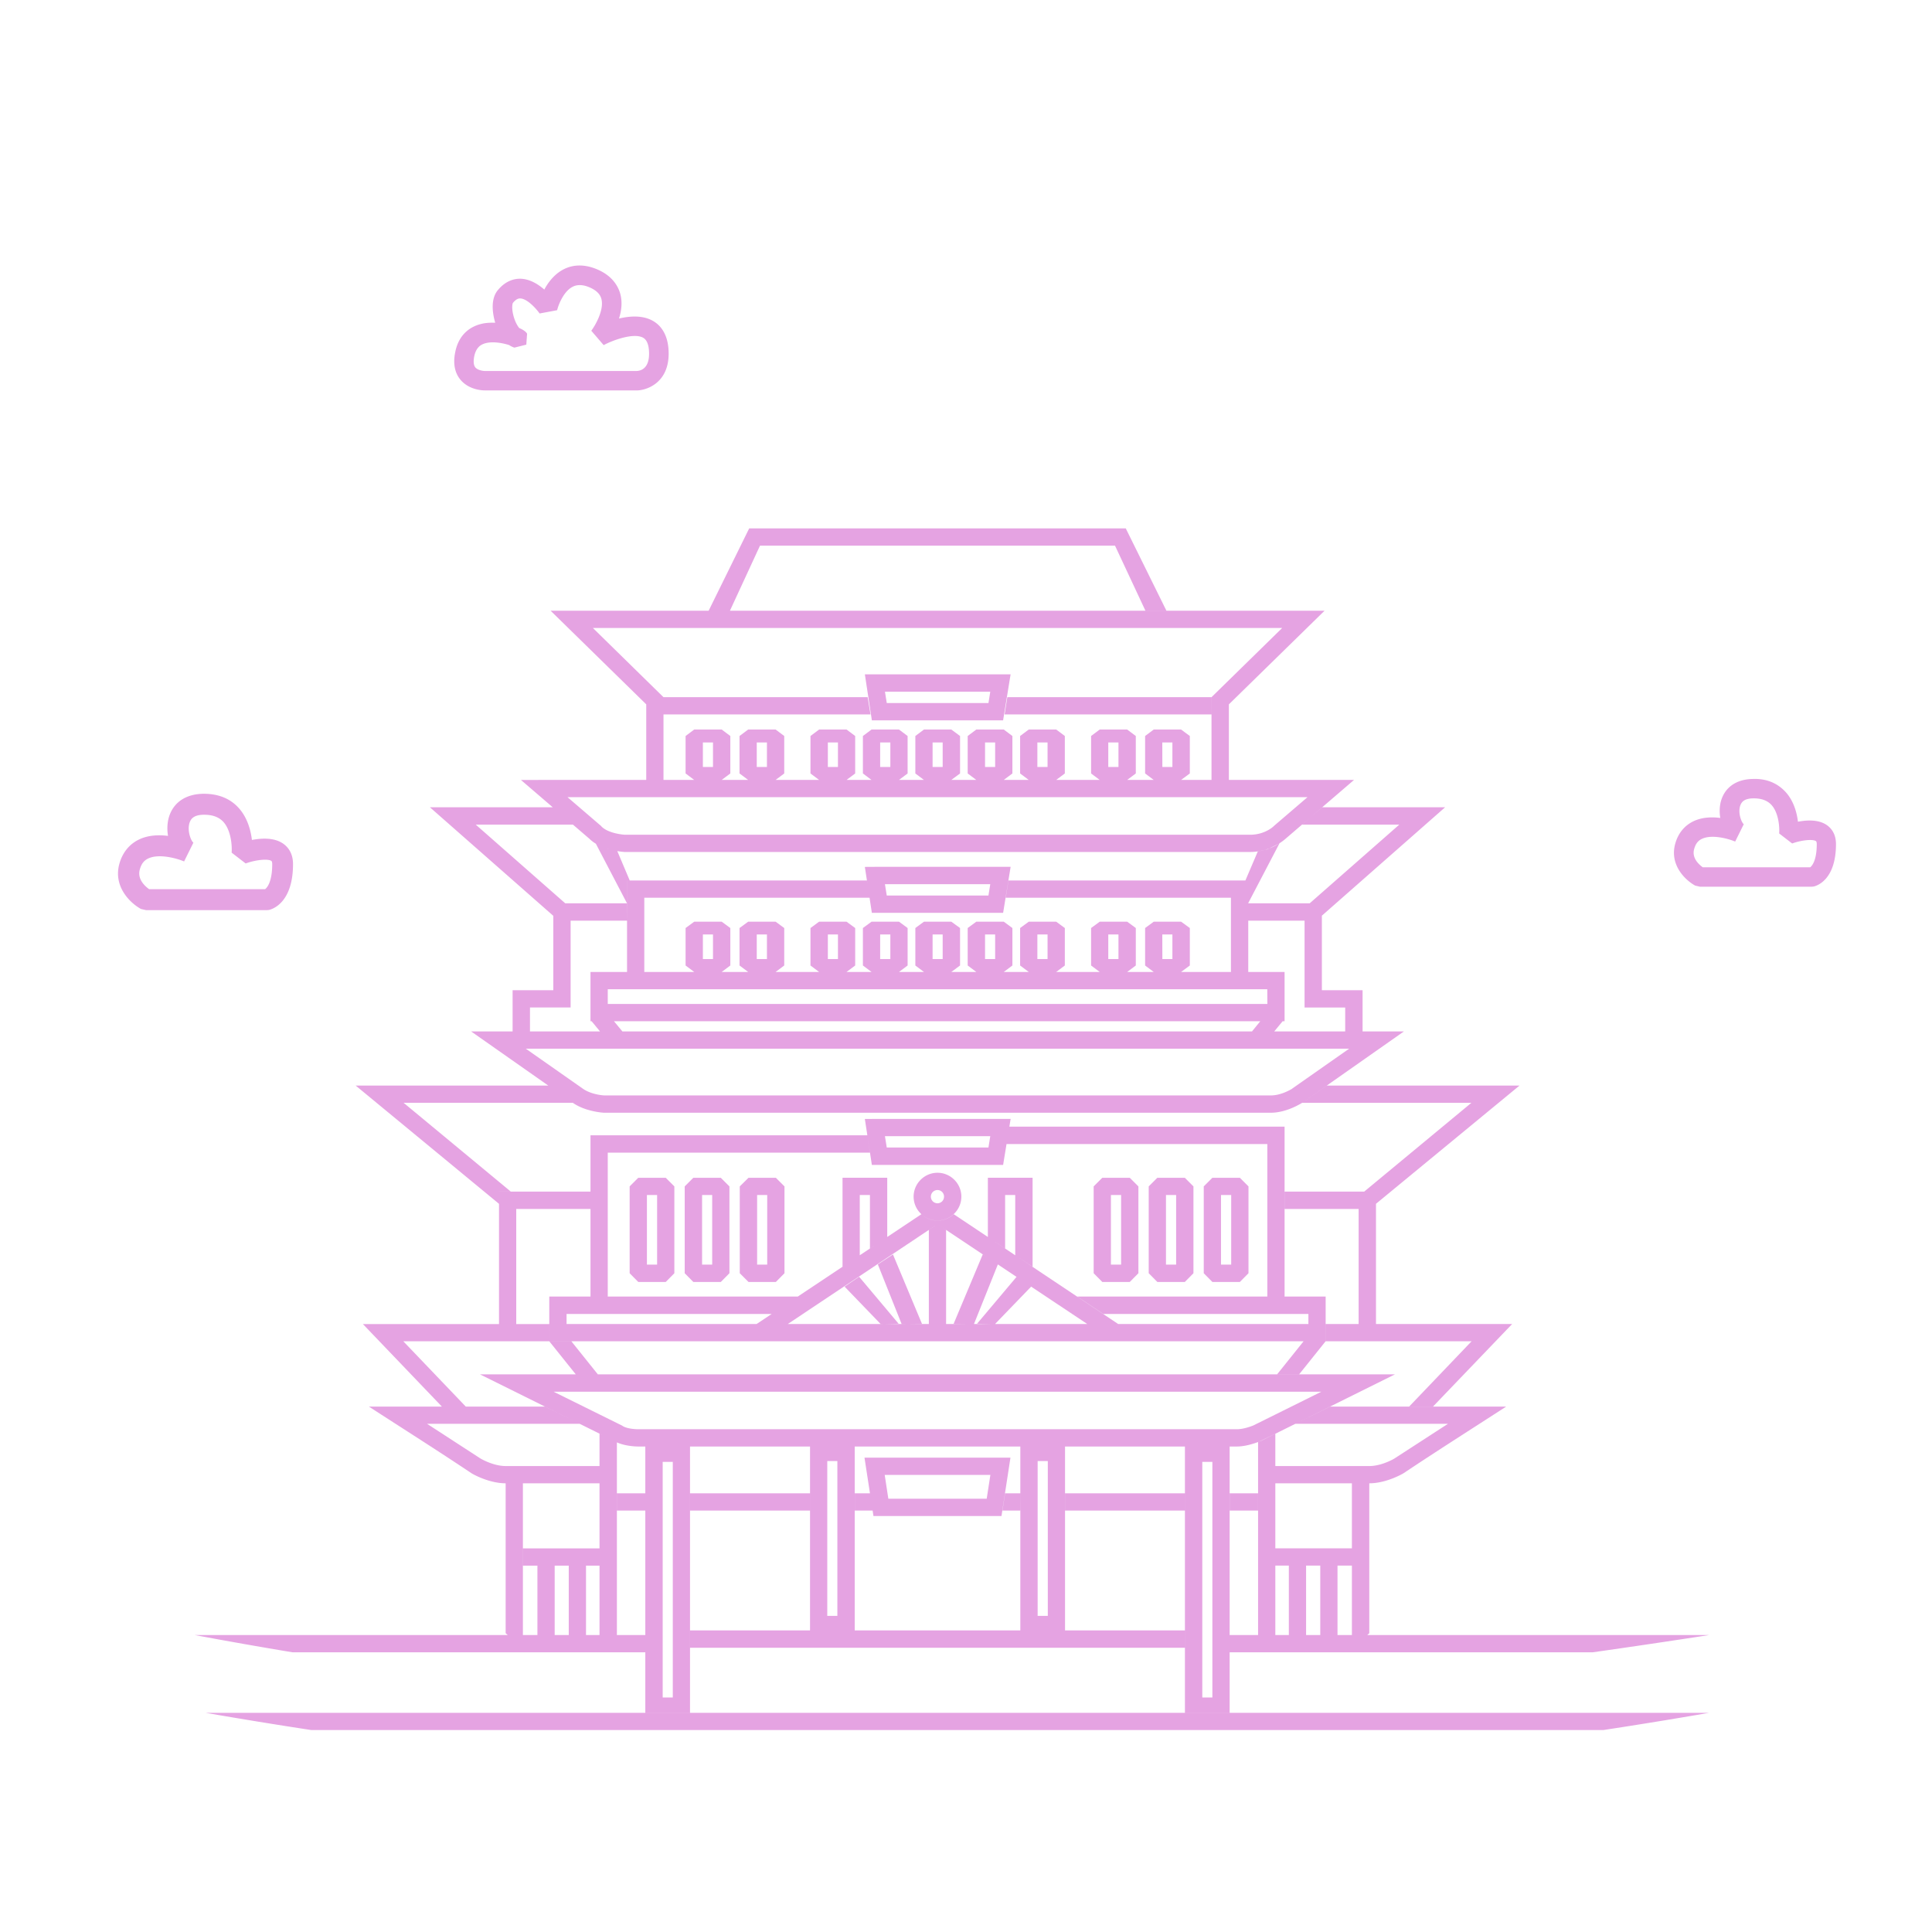 <svg t="1711609903397" class="icon" viewBox="0 0 1151 1024" version="1.1" xmlns="http://www.w3.org/2000/svg" p-id="87025" width="256" height="256"><path d="M422.183 300.323l24.145-49.021h224.361l24.208 49.021h-12.507l-18.125-38.756H452.777l-17.911 38.756h-12.683z m-37.181 100.826v-45.028l-56.981-55.785h461.102l-57.006 55.785v45.028h-10.353v-49.298l42.119-41.237H353.211l42.068 41.237v49.298h-10.278z m10.265-49.298h121.646l1.7 10.278h-123.359v-10.278z m-71.063 49.298h482.464l-40.859 35.103a32.622 32.622 0 0 1-21.148 7.822H372.154s-13.817-0.68-21.022-7.885L310.349 401.161l13.855-0.013z m454.742 10.278h-440.836l20.09 17.243 0.126 0.202c3.93 4.043 12.507 4.874 14.069 4.937h372.255c9.056 0 14.145-5.076 14.145-5.076l0.277-0.277 19.875-17.029zM367.544 826.14h16.903v10.278h-16.903v-10.278z m43.555 0h71.466v10.278h-71.466v-10.278z m98.118 0h9.069l1.625 10.278h-10.693v-10.278z m-98.118 81.693h294.819v10.341H411.099v-10.341zM122.439 956.917h895.792a3117.293 3117.293 0 0 1-63.09 10.278H185.529c-21.387-3.25-42.345-6.701-63.09-10.278z m-6.411-46.326h268.432v10.278H174.256c-19.926-3.313-39.247-6.726-58.228-10.278z m185.214-1.083v-89.326h10.278v90.409h-9.018c-0.403-0.34-0.806-0.743-1.222-1.083h-0.038z m18.931 1.083V869.203h10.278v41.388h-10.278z m36.992 0v-119.958l10.353 5v114.958h-10.353z m-18.326 0V869.203h10.278v41.388h-10.278z m154.356-517.151h6.021v-14.611h-6.021v14.611z m11.147 7.708h-16.361l-5.139-3.854v-22.319l5.139-3.854h16.361l5.139 3.854v22.319l-5.139 3.854z m20.014-7.708h6.071v-14.611h-6.071v14.611z m11.222 7.708h-16.361l-5.139-3.854v-22.319l5.139-3.854h16.361l5.139 3.854v22.319l-5.139 3.854z m20.014-7.708h6.008v-14.611h-6.008v14.611z m11.159 7.708h-16.298l-5.139-3.854v-22.319l5.139-3.854h16.298l5.202 3.854v22.319l-5.202 3.854z m20.09-7.708h6.021v-14.611h-6.021v14.611z m11.159 7.708h-16.361l-5.139-3.854v-22.319l5.139-3.854h16.361l5.139 3.854v22.319l-5.139 3.854z m20.014-7.708h6.071v-14.611h-6.071v14.611z m11.222 7.708h-16.361l-5.139-3.854v-22.319l5.139-3.854h16.361l5.139 3.854v22.319l-5.139 3.854z m-261.479 42.396l7.406 17.508h-1.625v13.59l-18.729-35.834 7.305 3.451 5.643 1.285z m-1.965 101.367l5 6.071h-13.326l-5-6.071h13.326z m372.859 155.326h-16.374l-5.139-5.202v-51.729l5.139-5.139h16.374l5.139 5.139v51.729l-5.139 5.202z m-11.235-10.341h6.071v-41.464h-6.071v41.464z m-21.551 10.341h-16.374l-5.139-5.202v-51.729l5.139-5.139h16.374l5.139 5.139v51.729l-5.139 5.202z m-11.235-10.341h6.058v-41.464h-6.058v41.464z m-21.563 10.341h-16.374l-5.139-5.202v-51.729l5.139-5.139h16.374l5.139 5.139v51.729l-5.139 5.202z m-11.235-10.341h6.071v-41.464h-6.071v41.464z m44.084 146.534h-71.39v-10.278h71.39v10.278z m-394.36 22.52h45.645v10.278h-45.645v-10.278z m150.665-158.714h-16.298l-5.202-5.202v-51.729l5.202-5.139h16.298l5.139 5.139v51.729l-5.139 5.202z m-11.172-10.341h6.021v-41.464h-6.021v41.464z m-21.626 10.341h-16.374l-5.139-5.202v-51.729l5.139-5.139h16.374l5.139 5.139v51.729l-5.139 5.202z m-11.159-10.341h6.021v-41.464h-6.021v41.464z m-21.639 10.341h-16.374l-5.139-5.202v-51.729l5.139-5.139h16.361l5.139 5.139v51.729l-5.126 5.202z m-11.222-10.341h6.071v-41.464h-6.071v41.464z m177.002-40.519c0.013-1.045-0.416-2.04-1.146-2.771-0.743-0.731-1.738-1.146-2.771-1.146-1.033 0.025-2.028 0.441-2.758 1.146a3.999 3.999 0 0 0 0 5.618c0.743 0.718 1.726 1.121 2.758 1.146a3.993 3.993 0 0 0 2.771-1.146c0.756-0.756 1.159-1.776 1.146-2.847z m6.147-10.013c2.67 2.658 4.182 6.272 4.182 10.038s-1.511 7.393-4.182 10.038a14.176 14.176 0 0 1-10.038 4.182c-3.766 0-7.393-1.511-10.038-4.182a14.176 14.176 0 0 1-4.182-10.038c0-3.766 1.511-7.393 4.182-10.038 2.658-2.67 6.272-4.182 10.038-4.182 3.766 0 7.381 1.511 10.038 4.182z m-47.308-301.104h80.824l-4.471 27.382h-78.179l-4.169-27.382h5.995z m68.708 10.341h-62.737l1.083 6.739h60.584l1.071-6.739z m-171.208 44.839h6.021v-14.611h-6.021v14.611z m11.21 7.708h-16.374l-5.139-3.854v-22.319l5.139-3.854h16.374l5.139 3.854v22.319l-5.139 3.854z m20.883-7.708h6.071v-14.611h-6.071v14.611z m11.235 7.708h-16.361l-5.139-3.854v-22.319l5.139-3.854h16.361l5.139 3.854v22.319l-5.139 3.854z m198.187-7.708h6.071v-14.611h-6.071v14.611z m11.26 7.708h-16.361l-5.139-3.854v-22.319l5.139-3.854h16.361l5.139 3.854v22.319l-5.139 3.854z m20.959-7.708h5.983v-14.611h-6.021l0.038 14.611z m11.159 7.708h-16.298l-5.139-3.854v-22.319l5.139-3.854h16.298l5.202 3.854v22.319l-5.202 3.854z m-109.151 288.609l-14.258 35.569-12.117-0.126 17.369-41.388 9.006 5.945z m19.825 13.25l-21.551 22.319-10.681-0.202 23.578-27.987 8.653 5.869z m-121.117-195.152h6.021v-14.636h-6.021v14.636z m11.147 7.696h-16.361l-5.139-3.854v-22.319l5.139-3.779h16.361l5.139 3.779v22.319l-5.139 3.854z m20.014-7.696h6.071v-14.636h-6.071v14.636z m11.222 7.696h-16.361l-5.139-3.854v-22.319l5.139-3.779h16.361l5.139 3.779v22.319l-5.139 3.854z m20.014-7.696h6.008v-14.636h-6.008v14.636z m11.159 7.696h-16.298l-5.139-3.854v-22.319l5.139-3.779h16.298l5.202 3.779v22.319l-5.202 3.854z m20.09-7.696h6.021v-14.636h-6.021v14.636z m11.159 7.696h-16.361l-5.139-3.854v-22.319l5.139-3.779h16.361l5.139 3.779v22.319l-5.139 3.854z m20.014-7.696h6.071v-14.636h-6.071v14.636z m11.222 7.696h-16.361l-5.139-3.854v-22.319l5.139-3.779h16.361l5.139 3.779v22.319l-5.139 3.854z m-210.493-7.696h6.021v-14.636h-6.021v14.636z m11.21 7.696h-16.374l-5.139-3.854v-22.319l5.139-3.779h16.374l5.139 3.779v22.319l-5.139 3.854z m20.883-7.696h6.071v-14.636h-6.071v14.636z m11.235 7.696h-16.361l-5.139-3.854v-22.319l5.139-3.779h16.361l5.139 3.779v22.319l-5.139 3.854z m198.187-7.696h6.071v-14.636h-6.071v14.636z m11.26 7.696h-16.361l-5.139-3.854v-22.319l5.139-3.779h16.361l5.139 3.779v22.319l-5.139 3.854z m20.959-7.696h5.983v-14.636h-6.021l0.038 14.636z m11.159 7.696h-16.298l-5.139-3.854v-22.319l5.139-3.779h16.298l5.202 3.779v22.319l-5.202 3.854z m-182.38-62.624h80.824l-4.471 27.395h-78.204l-4.169-27.357 6.021-0.038z m68.695 10.341h-62.75l1.083 6.738h60.584l1.083-6.738z m-68.695 139.833h80.824l-4.471 27.395h-78.204l-4.169-27.357 6.021-0.038z m68.695 10.278h-62.75l1.083 6.738h60.584l1.083-6.738zM341.371 427.788h-57.926l53.291 46.855h-7.053v7.507l-73.569-64.715h73.292l11.966 10.353z m32.194 87.764v-54.5h142.894l1.625 10.278H383.843v44.235l-10.278-0.013z m-16.638 0H765.292v29.347H351.787v-29.347h5.139z m398.063 10.278H362.078v8.792h392.962l-0.05-8.792z m-457.953 25.165h539.332l-60.609 42.534-0.139 0.063c-0.063 0-8.93 5.819-18.452 5.819H359.697s-10.769-0.542-18.389-5.882l-60.609-42.534h16.336z m506.723 10.265H313.246l33.944 23.793c4.723 3.376 11.5 3.993 12.721 4.043h397.269c6.008 0 11.701-3.451 12.646-3.993v-0.063l33.932-23.78z m-462.45 32.244h-100.851l63.833 52.875h-7.003v7.305l-85.409-70.458h114.819l14.611 10.278z m10.479 115.449v-96.09h164.936l1.549 10.353H362.078v85.749h-10.29z m403.227 0v-90.888H598.807l1.625-10.353H765.292v101.229h-10.278z m-457.727 16.361v-78.91h54.5v10.353h-44.235v68.556h-10.265z m162.492-6.021h-122.25v6.008h441.957v-6.008h-122.187l-15.492-10.353h147.957V735.567H327.239v-26.627h148.02l-15.48 10.353z m58.493-39.008v-31.854h-6.058v35.909l-10.278 6.827v-53.014h26.639v35.292l-10.303 6.839z m70.257-6.827v-35.305h26.639v53.014l-10.341-6.827v-35.909h-6.021v31.854l-10.278-6.827z m-280.624 81.807h523.172l-79.804 39.625-0.34 0.126s-7.368 3.25-14.069 3.25H380.19c-0.063 0-8.93 0.063-14.674-3.514l-79.59-39.486h21.979z m479.29 10.353H329.809l40.834 20.203 0.277 0.202c3.048 1.952 9.195 1.952 9.27 1.952h356.687c4.043 0 8.766-1.826 9.887-2.292l40.431-20.064zM345.364 784.752h-90.926l31.652 20.556c0.076 0.063 7.582 4.597 15.215 4.597h55.911v10.278h-55.911c-10.479 0-20.43-5.945-20.43-6.008-20.14-13.464-40.758-26.513-61.125-39.7h104.843l20.77 10.278z m55.457 22.659h-6.021v140.375h6.021V807.411z m-11.235-9.144h21.5v158.626h-26.639V798.267h5.139z m321.546 0h21.437v158.626h-26.639V798.267h5.202z m11.147 9.144h-6.008v140.375h6.008V807.411z m-109.277-9.144h21.5v109.554h-26.639v-109.554h5.139z m11.235 8.666h-6.058v92.236h6.058v-92.236z m-136.521-8.666h21.488v109.554h-26.627v-109.554h5.139z m11.147 8.666h-6.008v92.236h6.008v-92.236z m22.18-2.015h80.938l-5.34 34.751h-76.277l-5.34-34.751h6.021z m68.985 10.253h-62.964l2.166 14.195h58.606l2.192-14.195z m57.737-89.868l-89.263-59.5-89.188 59.5h-18.603l98.218-65.433a13.867 13.867 0 0 0 9.598 3.779c3.59 0.013 7.041-1.348 9.673-3.779l98.118 65.521-18.553-0.088z m-94.402 0v-56.049l5.139-3.451 5.139 3.451v56.049h-10.278z m-226.124 10.278h-86.958l37.207 38.894h-14.233l-47.069-49.172h111.04l0.013 10.278z m46.326-250.597H339.948v51.729h-24.208v14.258h-10.353v-24.536h24.246v-51.792h43.882l0.05 10.341z m348.173-133.133h-121.62l-1.625 10.278h123.258l-0.013-10.278z m53.958 75.937h57.926l-53.354 46.855h7.104l0.063 7.444 73.506-64.652h-73.28l-11.966 10.353z m-26.375 16.021l-7.368 17.243h1.625v13.59l18.666-35.695-7.104 3.514-5.819 1.348z m-5.731 41.187h33.617v51.729h24.208v14.258h10.353v-24.548h-24.246v-51.792h-43.92v10.353z m0.063 30.556v-54.5H600.797l-1.625 10.278h134.165v44.235l10.316-0.013z m7.167 29.36l-4.937 6.071h13.25l5-6.071h-13.313z m24.926 48.618h100.826l-63.833 52.875h7.028l-0.063 7.305 85.535-70.458h-114.869l-14.623 10.278z m44.008 131.785v-78.91h-54.5v10.353h44.159v68.556h10.341z m-296.784-35.557l14.195 35.569 12.117-0.126-17.293-41.35-9.018 5.907z m-19.812 13.25l21.525 22.319 10.681-0.202-23.528-27.987-8.678 5.869z m-162.757 32.584l15.757 19.674h-13.15l-15.757-19.674h13.15z m409.096 90.548h-16.966v10.278h16.966v-10.278z m268.683 84.452H732.569v10.278h216.287c23.377-3.313 46.363-6.738 69.375-10.278h-0.05z m-202.419-1.083v-89.326h-10.353v90.409h9.132l1.222-1.083z m-18.931 1.083V869.203h-10.278v41.388h10.278z m-37.043 0v-119.958l-10.278 5v114.958h10.278z m18.326 0V869.203h-10.278v41.388h10.278z m27.319-51.653h-45.645v10.278h45.645v-10.278z m-33.743-74.186h90.926l-31.715 20.556c0 0.063-7.57 4.597-15.14 4.597h-55.999v10.278h55.999c10.416 0 20.354-5.945 20.43-6.008 20.153-13.464 40.771-26.513 61.138-39.7H792.498l-20.807 10.278z m18.049-49.172h86.958l-37.181 38.882h14.208l47.144-49.172H789.727l0.013 10.29z m-13.124 0l-15.757 19.674h13.124l15.757-19.674h-13.124z m-168.74 90.56h-9.094l-1.549 10.278h10.681l-0.038-10.278zM288.634 169.08c-1.209 0-9.333-0.277-14.371-6.436-2.431-2.897-4.849-8.124-2.985-16.701 1.952-9.434 8.212-15.391 17.457-16.878 1.952-0.277 4.106-0.378 6.247-0.277v-0.189c-1.121-3.829-3.275-13.351 1.587-19.22 4.849-5.869 10.265-7.003 13.905-6.801 5.403 0.277 10.177 3.275 13.804 6.436 2.33-4.383 5.97-9.144 11.285-11.953 5.605-2.972 12.23-3.174 19.032-0.554 9.799 3.728 13.427 10.076 14.825 14.648 1.499 5.126 0.844 10.454-0.655 15.114 6.713-1.587 14.459-2.053 20.53 1.587 4.106 2.418 9.056 7.834 9.056 19.309 0 17.911-13.716 21.928-18.943 21.928l-90.775-0.013z m0-11.563h90.686c2.154-0.088 7.368-1.209 7.368-10.265 0-4.849-1.121-8.023-3.35-9.434-5.504-3.35-18.377 1.398-23.704 4.295l-7.368-8.577c2.33-3.073 7.834-12.507 5.97-19.132-0.844-2.985-3.451-5.328-7.746-7.003-3.64-1.398-6.801-1.398-9.434 0-5.403 2.796-8.489 11.008-9.144 13.905l-10.442 1.952c-1.965-2.796-7.28-8.779-11.487-8.955-0.655 0-2.154-0.088-4.383 2.607-0.378 0.554-0.844 3.073 0.189 7.28 0.932 3.829 2.519 6.524 3.552 7.746 2.242 0.932 4.005 2.154 4.673 3.35l-0.466 6.537-7.091 1.776c-1.121-0.378-2.154-0.844-3.073-1.499-4.005-1.297-11.197-2.708-15.958-0.466-1.587 0.743-3.816 2.33-4.849 6.902-0.466 2.242-0.743 5.227 0.655 6.902 1.663 1.889 5.303 2.078 5.403 2.078z m790.823 307.238h-66.717l-2.809-0.655c-5.693-3.073-15.391-12.129-11.94-24.825 1.675-6.159 5.403-10.832 10.731-13.427 5.126-2.519 11.008-2.708 16.147-2.053-0.554-3.262-0.466-6.524 0.277-9.598 2.242-8.577 9.232-13.527 19.309-13.628 8.124-0.277 14.56 2.607 19.309 7.746 4.849 5.315 6.726 12.318 7.368 17.722 5.403-1.02 12.318-1.398 17.256 2.053 2.519 1.776 5.403 5.139 5.403 11.285 0 21.828-11.94 25.002-13.351 25.279l-0.982 0.101z m-65.042-11.563h64.009c0.756-0.554 3.917-3.451 3.917-13.804 0-0.932-0.189-1.587-0.466-1.776-2.053-1.398-9.157-0.466-14.182 1.398l-7.746-5.97c0.277-3.073-0.101-12.029-4.572-16.979-2.418-2.607-5.869-3.93-10.542-3.93h-0.101c-5.97 0-7.368 2.519-8.023 4.471-1.398 4.383 0.844 9.988 2.154 10.92l-5.126 10.353c-3.451-1.499-13.716-4.572-19.875-1.587-2.33 1.121-3.728 2.985-4.572 6.071-1.499 5.416 2.985 9.245 5.126 10.832zM159.054 478.723h-72.045l-3.023-0.705c-6.147-3.325-16.626-13.099-12.898-26.803 1.814-6.65 5.844-11.688 11.588-14.51 5.542-2.721 11.89-2.922 17.432-2.217-0.605-3.527-0.504-7.053 0.302-10.379 2.418-9.27 9.975-14.611 20.858-14.711h0.202c8.666 0 15.618 2.821 20.656 8.363 5.24 5.743 7.255 13.301 7.96 19.145 5.844-1.108 13.301-1.511 18.641 2.217 2.721 1.914 5.844 5.542 5.844 12.192 0 23.578-12.898 27.004-14.409 27.307l-1.108 0.101z m-70.232-12.495h69.123c0.806-0.605 4.232-3.728 4.232-14.913 0-1.008-0.202-1.713-0.504-1.914-2.217-1.511-9.875-0.504-15.316 1.511l-8.363-6.449c0.302-3.325-0.101-12.998-4.937-18.339-2.62-2.821-6.348-4.232-11.386-4.232h-0.101c-6.449 0-7.96 2.721-8.666 4.837-1.511 4.736 0.907 10.782 2.318 11.789l-5.542 11.185c-3.728-1.612-14.812-4.937-21.462-1.713-2.519 1.209-4.031 3.224-4.937 6.55-1.612 5.844 3.224 9.975 5.542 11.688z" p-id="87026" fill="#e5a3e2"></path></svg>